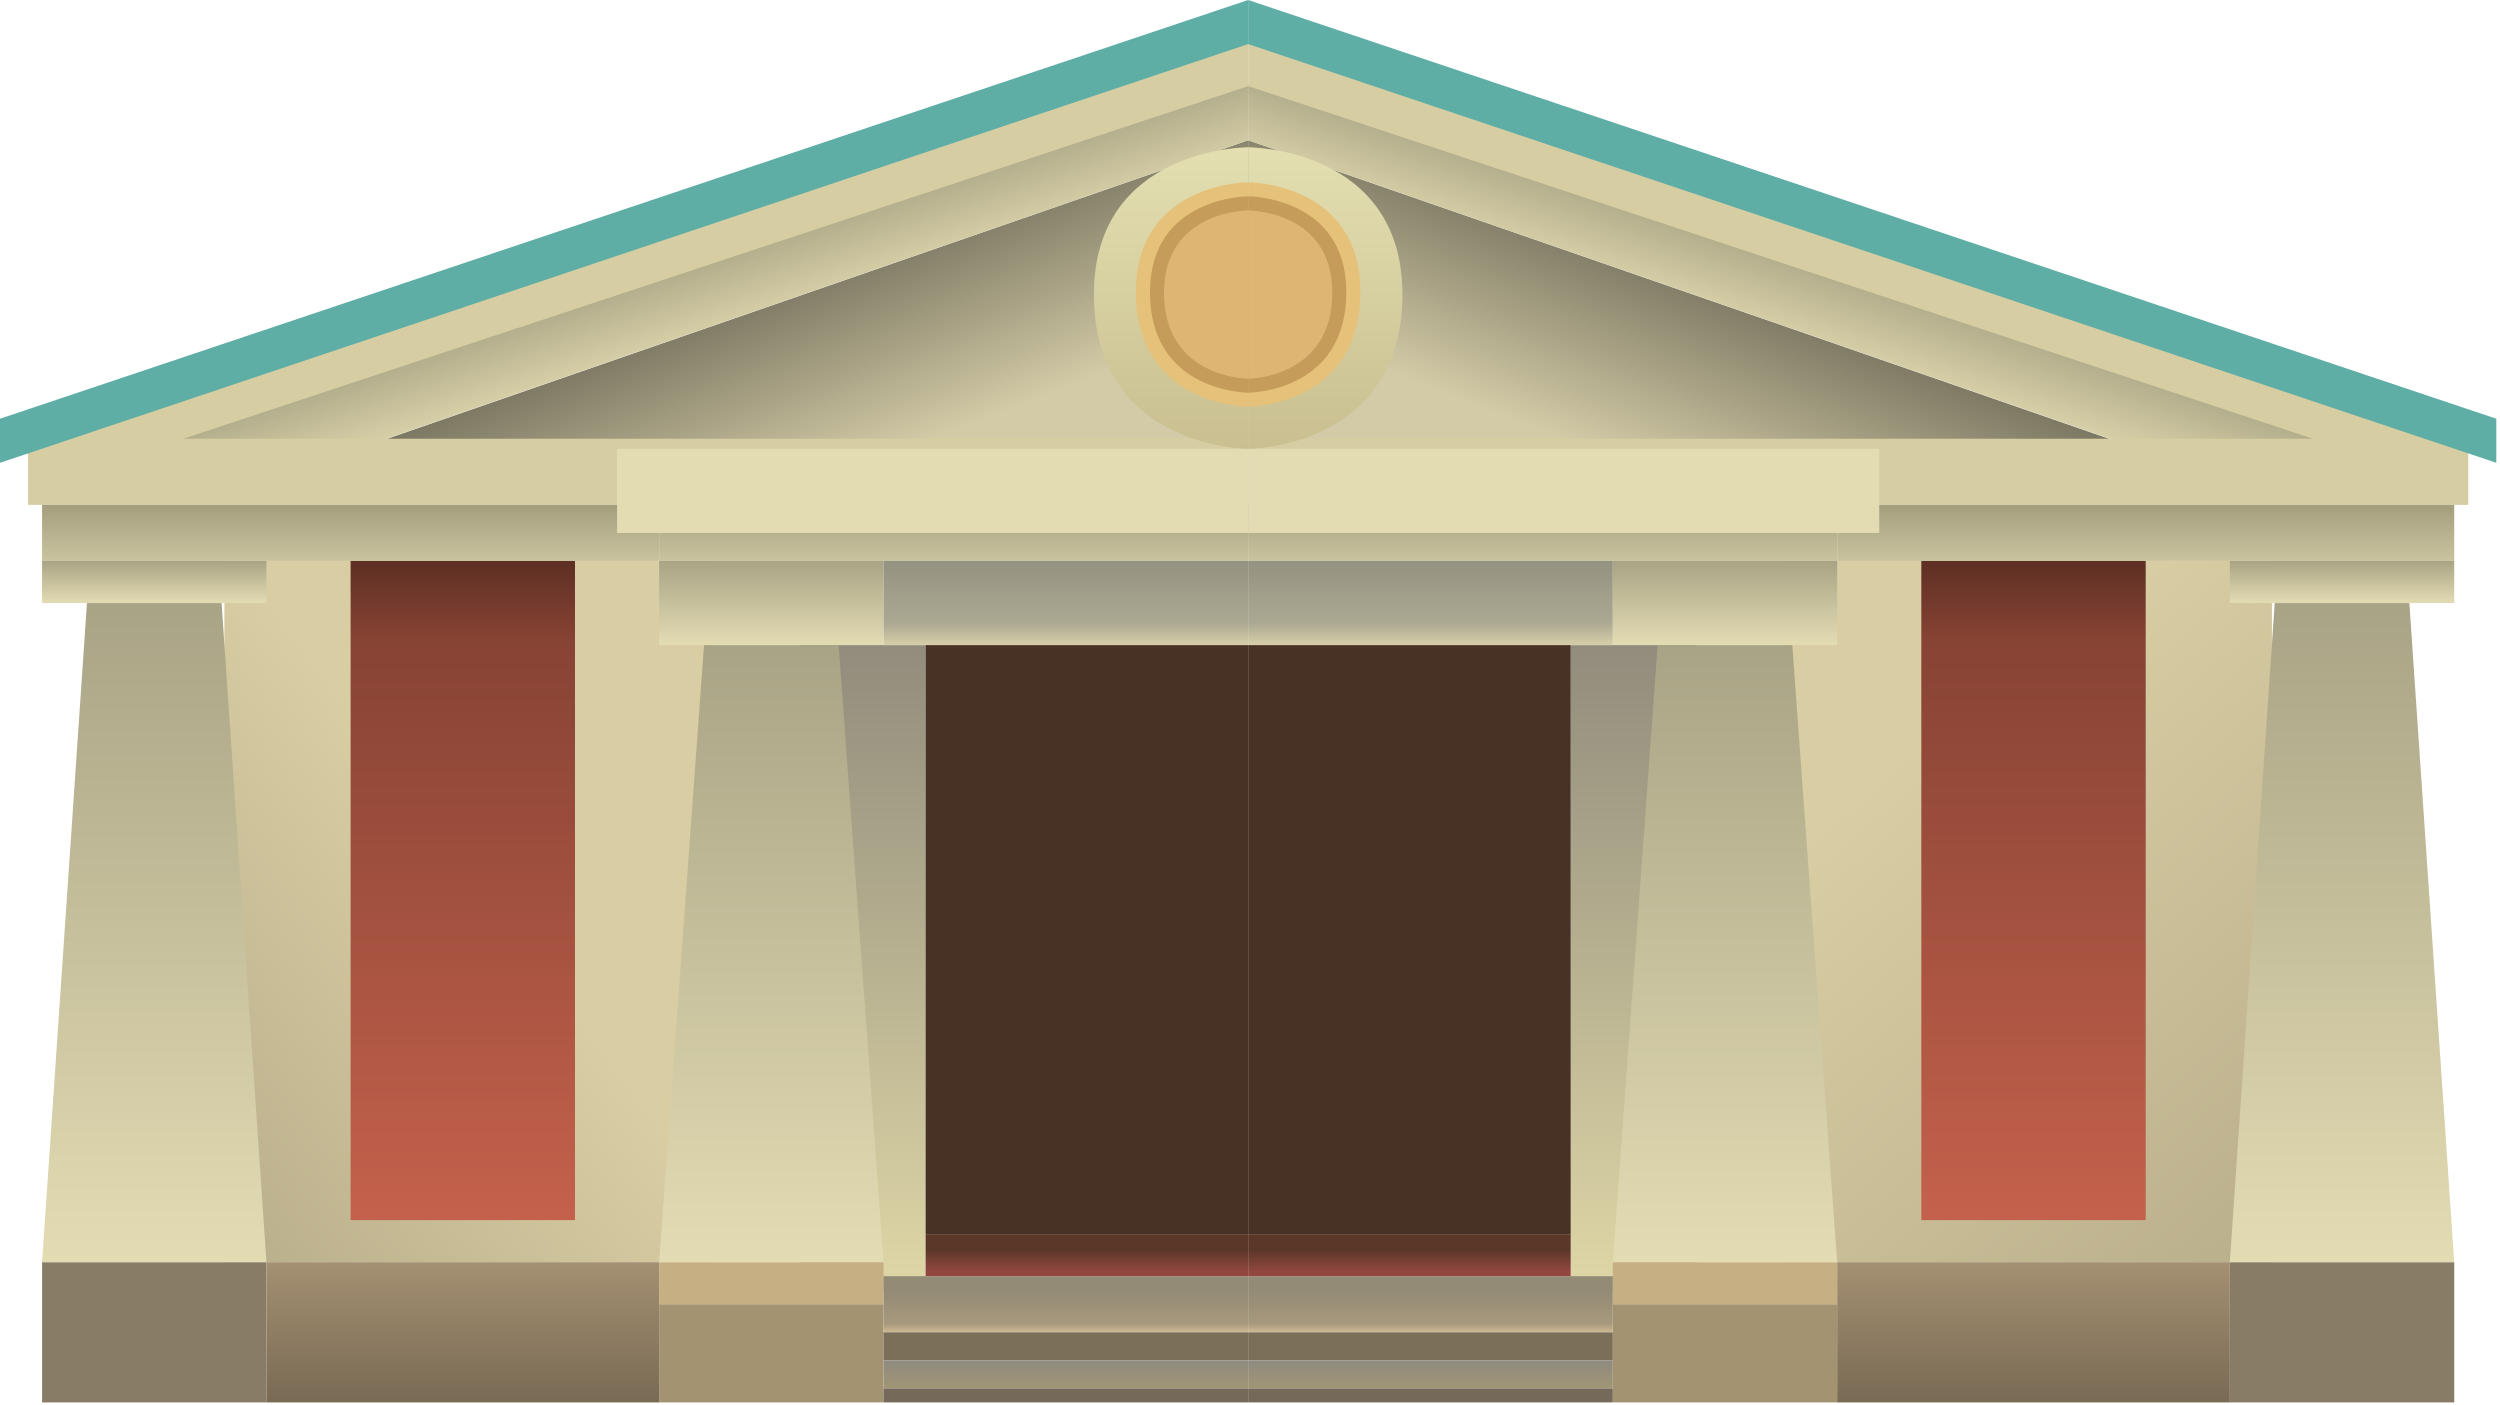 <svg width="596" height="335" viewBox="0 0 596 335" fill="none" xmlns="http://www.w3.org/2000/svg">
<path d="M297.56 105.316V33.433L90.272 105.316H297.56Z" fill="url(#paint0_linear_257_228)"/>
<path d="M297.56 33.433V20.06L33.434 106.987H85.256L297.56 33.433Z" fill="url(#paint1_linear_257_228)"/>
<path d="M297.559 20.538V10.03L6.686 104.6V120.361H297.559V104.6H43.706L297.559 20.538Z" fill="#D6CDA2"/>
<path d="M0 110.331V99.823L297.56 0V10.508L0 110.331Z" fill="#5EAEA6"/>
<path d="M297.56 133.734V123.704V120.361H157.138V133.734H297.56Z" fill="url(#paint2_linear_257_228)"/>
<path d="M157.138 133.734V123.704V120.361H10.03V133.734H157.138Z" fill="url(#paint3_linear_257_228)"/>
<path d="M297.559 127.048V112.003V106.988H147.108V127.048H297.559Z" fill="#E3DCB3"/>
<path d="M170.512 300.903V175.527V133.735H53.494V300.903H170.512Z" fill="url(#paint4_linear_257_228)"/>
<path d="M210.632 153.795V138.75V133.735H157.138V153.795H210.632Z" fill="url(#paint5_linear_257_228)"/>
<path d="M63.524 143.765V136.242V133.735H10.03V143.765H63.524Z" fill="url(#paint6_linear_257_228)"/>
<rect x="190.572" y="153.795" width="30.09" height="153.795" fill="url(#paint7_linear_257_228)"/>
<path d="M210.632 310.934V303.411V300.904H157.138V310.934H210.632Z" fill="#C7AF84"/>
<path d="M210.632 334.336V316.784V310.933H157.138V334.336H210.632Z" fill="#A49370"/>
<path d="M63.524 334.337V309.262V300.904H10.03V334.337H63.524Z" fill="#887C67"/>
<path d="M157.139 334.337V309.262V300.904H63.524V334.337H157.139Z" fill="url(#paint8_linear_257_228)"/>
<path d="M157.138 300.903H210.632L199.933 153.795H167.837L157.138 300.903Z" fill="url(#paint9_linear_257_228)"/>
<path d="M10.03 300.903H63.524L52.825 143.765H20.729L10.03 300.903Z" fill="url(#paint10_linear_257_228)"/>
<rect x="83.584" y="133.735" width="53.494" height="157.138" fill="url(#paint11_linear_257_228)"/>
<rect x="210.632" y="133.735" width="86.928" height="20.06" fill="url(#paint12_linear_257_228)"/>
<rect x="210.632" y="304.246" width="86.928" height="13.373" fill="url(#paint13_linear_257_228)"/>
<rect x="210.632" y="317.621" width="86.928" height="6.687" fill="#7B6F58"/>
<rect x="210.632" y="324.307" width="86.928" height="6.687" fill="url(#paint14_linear_257_228)"/>
<rect x="210.632" y="330.993" width="86.928" height="3.343" fill="#756A59"/>
<rect x="220.662" y="153.795" width="76.897" height="140.421" fill="#483125"/>
<rect x="220.662" y="294.216" width="76.897" height="10.03" fill="url(#paint15_linear_257_228)"/>
<path d="M297.559 106.988V35.105C297.559 35.105 260.782 35.105 260.782 70.211C260.782 106.988 297.559 106.988 297.559 106.988Z" fill="url(#paint16_linear_257_228)"/>
<path d="M297.559 96.958V43.464C297.559 43.464 270.812 43.464 270.812 69.589C270.812 96.958 297.559 96.958 297.559 96.958Z" fill="#E5C179"/>
<path d="M297.56 93.614V46.807C297.56 46.807 274.156 46.807 274.156 69.666C274.156 93.614 297.56 93.614 297.56 93.614Z" fill="#C59C5A"/>
<path d="M297.56 90.271V50.151C297.56 50.151 277.5 50.151 277.5 69.745C277.5 90.271 297.56 90.271 297.56 90.271Z" fill="#DFB574"/>
<path d="M297.559 105.316V33.433L504.848 105.316H297.559Z" fill="url(#paint17_linear_257_228)"/>
<path d="M297.56 33.433V20.06L561.686 106.987H509.864L297.56 33.433Z" fill="url(#paint18_linear_257_228)"/>
<path d="M297.561 20.538V10.03L588.434 104.6V120.361H297.561V104.6H551.413L297.561 20.538Z" fill="#D6CDA2"/>
<path d="M595.12 110.331V99.823L297.56 0V10.508L595.12 110.331Z" fill="#5EAEA6"/>
<path d="M297.56 133.734V123.704V120.361H437.981V133.734H297.56Z" fill="url(#paint19_linear_257_228)"/>
<path d="M437.981 133.734V123.704V120.361H585.089V133.734H437.981Z" fill="url(#paint20_linear_257_228)"/>
<path d="M297.56 127.048V112.003V106.988H448.012V127.048H297.56Z" fill="#E3DCB3"/>
<path d="M424.608 300.903V175.527V133.735H541.625V300.903H424.608Z" fill="url(#paint21_linear_257_228)"/>
<path d="M384.488 153.795V138.75V133.735H437.981V153.795H384.488Z" fill="url(#paint22_linear_257_228)"/>
<path d="M531.595 143.765V136.242V133.735H585.089V143.765H531.595Z" fill="url(#paint23_linear_257_228)"/>
<rect width="30.09" height="153.795" transform="matrix(-1 0 0 1 404.548 153.795)" fill="url(#paint24_linear_257_228)"/>
<path d="M384.488 310.934V303.411V300.904H437.981V310.934H384.488Z" fill="#C7AF84"/>
<path d="M384.488 334.336V316.784V310.933H437.981V334.336H384.488Z" fill="#A49370"/>
<path d="M531.595 334.337V309.262V300.904H585.089V334.337H531.595Z" fill="#887C67"/>
<path d="M437.981 334.337V309.262V300.904H531.595V334.337H437.981Z" fill="url(#paint25_linear_257_228)"/>
<path d="M437.981 300.903H384.488L395.186 153.795H427.283L437.981 300.903Z" fill="url(#paint26_linear_257_228)"/>
<path d="M585.089 300.903H531.595L542.294 143.765H574.391L585.089 300.903Z" fill="url(#paint27_linear_257_228)"/>
<rect width="53.494" height="157.138" transform="matrix(-1 0 0 1 511.536 133.735)" fill="url(#paint28_linear_257_228)"/>
<rect width="86.928" height="20.06" transform="matrix(-1 0 0 1 384.487 133.735)" fill="url(#paint29_linear_257_228)"/>
<rect width="86.928" height="13.373" transform="matrix(-1 0 0 1 384.487 304.246)" fill="url(#paint30_linear_257_228)"/>
<rect width="86.928" height="6.687" transform="matrix(-1 0 0 1 384.487 317.621)" fill="#7B6F58"/>
<rect width="86.928" height="6.687" transform="matrix(-1 0 0 1 384.487 324.307)" fill="url(#paint31_linear_257_228)"/>
<rect width="86.928" height="3.343" transform="matrix(-1 0 0 1 384.487 330.993)" fill="#756A59"/>
<rect width="76.897" height="140.421" transform="matrix(-1 0 0 1 374.457 153.795)" fill="#483125"/>
<rect width="76.897" height="10.03" transform="matrix(-1 0 0 1 374.457 294.216)" fill="url(#paint32_linear_257_228)"/>
<path d="M297.56 106.988V35.105C297.56 35.105 334.337 35.105 334.337 70.211C334.337 106.988 297.56 106.988 297.56 106.988Z" fill="url(#paint33_linear_257_228)"/>
<path d="M297.56 96.958V43.464C297.56 43.464 324.307 43.464 324.307 69.589C324.307 96.958 297.56 96.958 297.56 96.958Z" fill="#E5C179"/>
<path d="M297.56 93.614V46.807C297.56 46.807 320.963 46.807 320.963 69.666C320.963 93.614 297.56 93.614 297.56 93.614Z" fill="#C59C5A"/>
<path d="M297.56 90.271V50.151C297.56 50.151 317.62 50.151 317.62 69.745C317.62 90.271 297.56 90.271 297.56 90.271Z" fill="#DFB574"/>
<defs>
<linearGradient id="paint0_linear_257_228" x1="212.304" y1="108.659" x2="192.244" y2="56.837" gradientUnits="userSpaceOnUse">
<stop stop-color="#D3CBA7"/>
<stop offset="1" stop-color="#6D6956"/>
</linearGradient>
<linearGradient id="paint1_linear_257_228" x1="163.825" y1="58.508" x2="170.512" y2="78.569" gradientUnits="userSpaceOnUse">
<stop stop-color="#A6A283"/>
<stop offset="1" stop-color="#D7CFA7"/>
</linearGradient>
<linearGradient id="paint2_linear_257_228" x1="227.349" y1="120.361" x2="227.349" y2="133.734" gradientUnits="userSpaceOnUse">
<stop stop-color="#A49E7E"/>
<stop offset="1" stop-color="#C9C49F"/>
</linearGradient>
<linearGradient id="paint3_linear_257_228" x1="83.584" y1="120.361" x2="83.584" y2="133.734" gradientUnits="userSpaceOnUse">
<stop stop-color="#A49E7E"/>
<stop offset="1" stop-color="#C9C49F"/>
</linearGradient>
<linearGradient id="paint4_linear_257_228" x1="149.243" y1="256.773" x2="58.4" y2="324.442" gradientUnits="userSpaceOnUse">
<stop stop-color="#D9CDA3"/>
<stop offset="1" stop-color="#B5AB88"/>
</linearGradient>
<linearGradient id="paint5_linear_257_228" x1="183.885" y1="153.795" x2="183.885" y2="118.689" gradientUnits="userSpaceOnUse">
<stop stop-color="#E3DCB3"/>
<stop offset="1" stop-color="#7D7963"/>
</linearGradient>
<linearGradient id="paint6_linear_257_228" x1="36.777" y1="143.765" x2="36.777" y2="126.212" gradientUnits="userSpaceOnUse">
<stop stop-color="#E3DCB3"/>
<stop offset="1" stop-color="#7D7963"/>
</linearGradient>
<linearGradient id="paint7_linear_257_228" x1="205.617" y1="153.795" x2="205.617" y2="307.59" gradientUnits="userSpaceOnUse">
<stop stop-color="#918C7C"/>
<stop offset="1" stop-color="#DFD7A6"/>
</linearGradient>
<linearGradient id="paint8_linear_257_228" x1="110.332" y1="300.904" x2="110.332" y2="334.337" gradientUnits="userSpaceOnUse">
<stop stop-color="#A49072"/>
<stop offset="1" stop-color="#796A54"/>
</linearGradient>
<linearGradient id="paint9_linear_257_228" x1="183.885" y1="300.903" x2="183.885" y2="43.464" gradientUnits="userSpaceOnUse">
<stop stop-color="#E3DCB3"/>
<stop offset="1" stop-color="#7D7963"/>
</linearGradient>
<linearGradient id="paint10_linear_257_228" x1="36.777" y1="300.903" x2="36.777" y2="25.911" gradientUnits="userSpaceOnUse">
<stop stop-color="#E3DCB3"/>
<stop offset="1" stop-color="#7D7963"/>
</linearGradient>
<linearGradient id="paint11_linear_257_228" x1="110.33" y1="133.735" x2="110.33" y2="290.873" gradientUnits="userSpaceOnUse">
<stop stop-color="#5E2F24"/>
<stop offset="0.12" stop-color="#874334"/>
<stop offset="1" stop-color="#C4614C"/>
</linearGradient>
<linearGradient id="paint12_linear_257_228" x1="254.096" y1="133.735" x2="254.096" y2="153.795" gradientUnits="userSpaceOnUse">
<stop stop-color="#949280"/>
<stop offset="0.74" stop-color="#ACA992"/>
<stop offset="1" stop-color="#D7CFA9"/>
</linearGradient>
<linearGradient id="paint13_linear_257_228" x1="254.096" y1="307.589" x2="254.096" y2="317.62" gradientUnits="userSpaceOnUse">
<stop stop-color="#938B75"/>
<stop offset="0.8" stop-color="#A7997C"/>
<stop offset="1" stop-color="#CFBA93"/>
</linearGradient>
<linearGradient id="paint14_linear_257_228" x1="254.096" y1="324.307" x2="254.096" y2="330.994" gradientUnits="userSpaceOnUse">
<stop stop-color="#8F8A81"/>
<stop offset="1" stop-color="#A09673"/>
</linearGradient>
<linearGradient id="paint15_linear_257_228" x1="259.111" y1="294.216" x2="259.111" y2="304.246" gradientUnits="userSpaceOnUse">
<stop offset="0.365" stop-color="#5B3728"/>
<stop offset="0.89" stop-color="#914740"/>
</linearGradient>
<linearGradient id="paint16_linear_257_228" x1="279.171" y1="35.105" x2="279.171" y2="106.988" gradientUnits="userSpaceOnUse">
<stop stop-color="#E3DFB1"/>
<stop offset="1" stop-color="#C9BF90"/>
</linearGradient>
<linearGradient id="paint17_linear_257_228" x1="382.815" y1="108.659" x2="402.875" y2="56.837" gradientUnits="userSpaceOnUse">
<stop stop-color="#D3CBA7"/>
<stop offset="1" stop-color="#6D6956"/>
</linearGradient>
<linearGradient id="paint18_linear_257_228" x1="431.295" y1="58.508" x2="424.608" y2="78.569" gradientUnits="userSpaceOnUse">
<stop stop-color="#A6A283"/>
<stop offset="1" stop-color="#D7CFA7"/>
</linearGradient>
<linearGradient id="paint19_linear_257_228" x1="367.771" y1="120.361" x2="367.771" y2="133.734" gradientUnits="userSpaceOnUse">
<stop stop-color="#A49E7E"/>
<stop offset="1" stop-color="#C9C49F"/>
</linearGradient>
<linearGradient id="paint20_linear_257_228" x1="511.535" y1="120.361" x2="511.535" y2="133.734" gradientUnits="userSpaceOnUse">
<stop stop-color="#A49E7E"/>
<stop offset="1" stop-color="#C9C49F"/>
</linearGradient>
<linearGradient id="paint21_linear_257_228" x1="437.533" y1="193.738" x2="547.844" y2="321.661" gradientUnits="userSpaceOnUse">
<stop stop-color="#D9CDA3"/>
<stop offset="1" stop-color="#B5AB88"/>
</linearGradient>
<linearGradient id="paint22_linear_257_228" x1="411.235" y1="153.795" x2="411.235" y2="118.689" gradientUnits="userSpaceOnUse">
<stop stop-color="#E3DCB3"/>
<stop offset="1" stop-color="#7D7963"/>
</linearGradient>
<linearGradient id="paint23_linear_257_228" x1="558.342" y1="143.765" x2="558.342" y2="126.212" gradientUnits="userSpaceOnUse">
<stop stop-color="#E3DCB3"/>
<stop offset="1" stop-color="#7D7963"/>
</linearGradient>
<linearGradient id="paint24_linear_257_228" x1="15.045" y1="0" x2="15.045" y2="153.795" gradientUnits="userSpaceOnUse">
<stop stop-color="#918C7C"/>
<stop offset="1" stop-color="#DFD7A6"/>
</linearGradient>
<linearGradient id="paint25_linear_257_228" x1="484.788" y1="300.904" x2="484.788" y2="334.337" gradientUnits="userSpaceOnUse">
<stop stop-color="#A49072"/>
<stop offset="1" stop-color="#796A54"/>
</linearGradient>
<linearGradient id="paint26_linear_257_228" x1="411.235" y1="300.903" x2="411.235" y2="43.464" gradientUnits="userSpaceOnUse">
<stop stop-color="#E3DCB3"/>
<stop offset="1" stop-color="#7D7963"/>
</linearGradient>
<linearGradient id="paint27_linear_257_228" x1="558.342" y1="300.903" x2="558.342" y2="25.911" gradientUnits="userSpaceOnUse">
<stop stop-color="#E3DCB3"/>
<stop offset="1" stop-color="#7D7963"/>
</linearGradient>
<linearGradient id="paint28_linear_257_228" x1="26.747" y1="0" x2="26.747" y2="157.138" gradientUnits="userSpaceOnUse">
<stop stop-color="#5E2F24"/>
<stop offset="0.12" stop-color="#874334"/>
<stop offset="1" stop-color="#C4614C"/>
</linearGradient>
<linearGradient id="paint29_linear_257_228" x1="43.464" y1="0" x2="43.464" y2="20.06" gradientUnits="userSpaceOnUse">
<stop stop-color="#949280"/>
<stop offset="0.74" stop-color="#ACA992"/>
<stop offset="1" stop-color="#D7CFA9"/>
</linearGradient>
<linearGradient id="paint30_linear_257_228" x1="43.464" y1="3.343" x2="43.464" y2="13.373" gradientUnits="userSpaceOnUse">
<stop stop-color="#938B75"/>
<stop offset="0.8" stop-color="#A7997C"/>
<stop offset="1" stop-color="#CFBA93"/>
</linearGradient>
<linearGradient id="paint31_linear_257_228" x1="43.464" y1="0" x2="43.464" y2="6.687" gradientUnits="userSpaceOnUse">
<stop stop-color="#8F8A81"/>
<stop offset="1" stop-color="#A09673"/>
</linearGradient>
<linearGradient id="paint32_linear_257_228" x1="38.449" y1="0" x2="38.449" y2="10.03" gradientUnits="userSpaceOnUse">
<stop offset="0.365" stop-color="#5B3728"/>
<stop offset="0.89" stop-color="#914740"/>
</linearGradient>
<linearGradient id="paint33_linear_257_228" x1="315.949" y1="35.105" x2="315.949" y2="106.988" gradientUnits="userSpaceOnUse">
<stop stop-color="#E3DFB1"/>
<stop offset="1" stop-color="#C9BF90"/>
</linearGradient>
</defs>
</svg>
